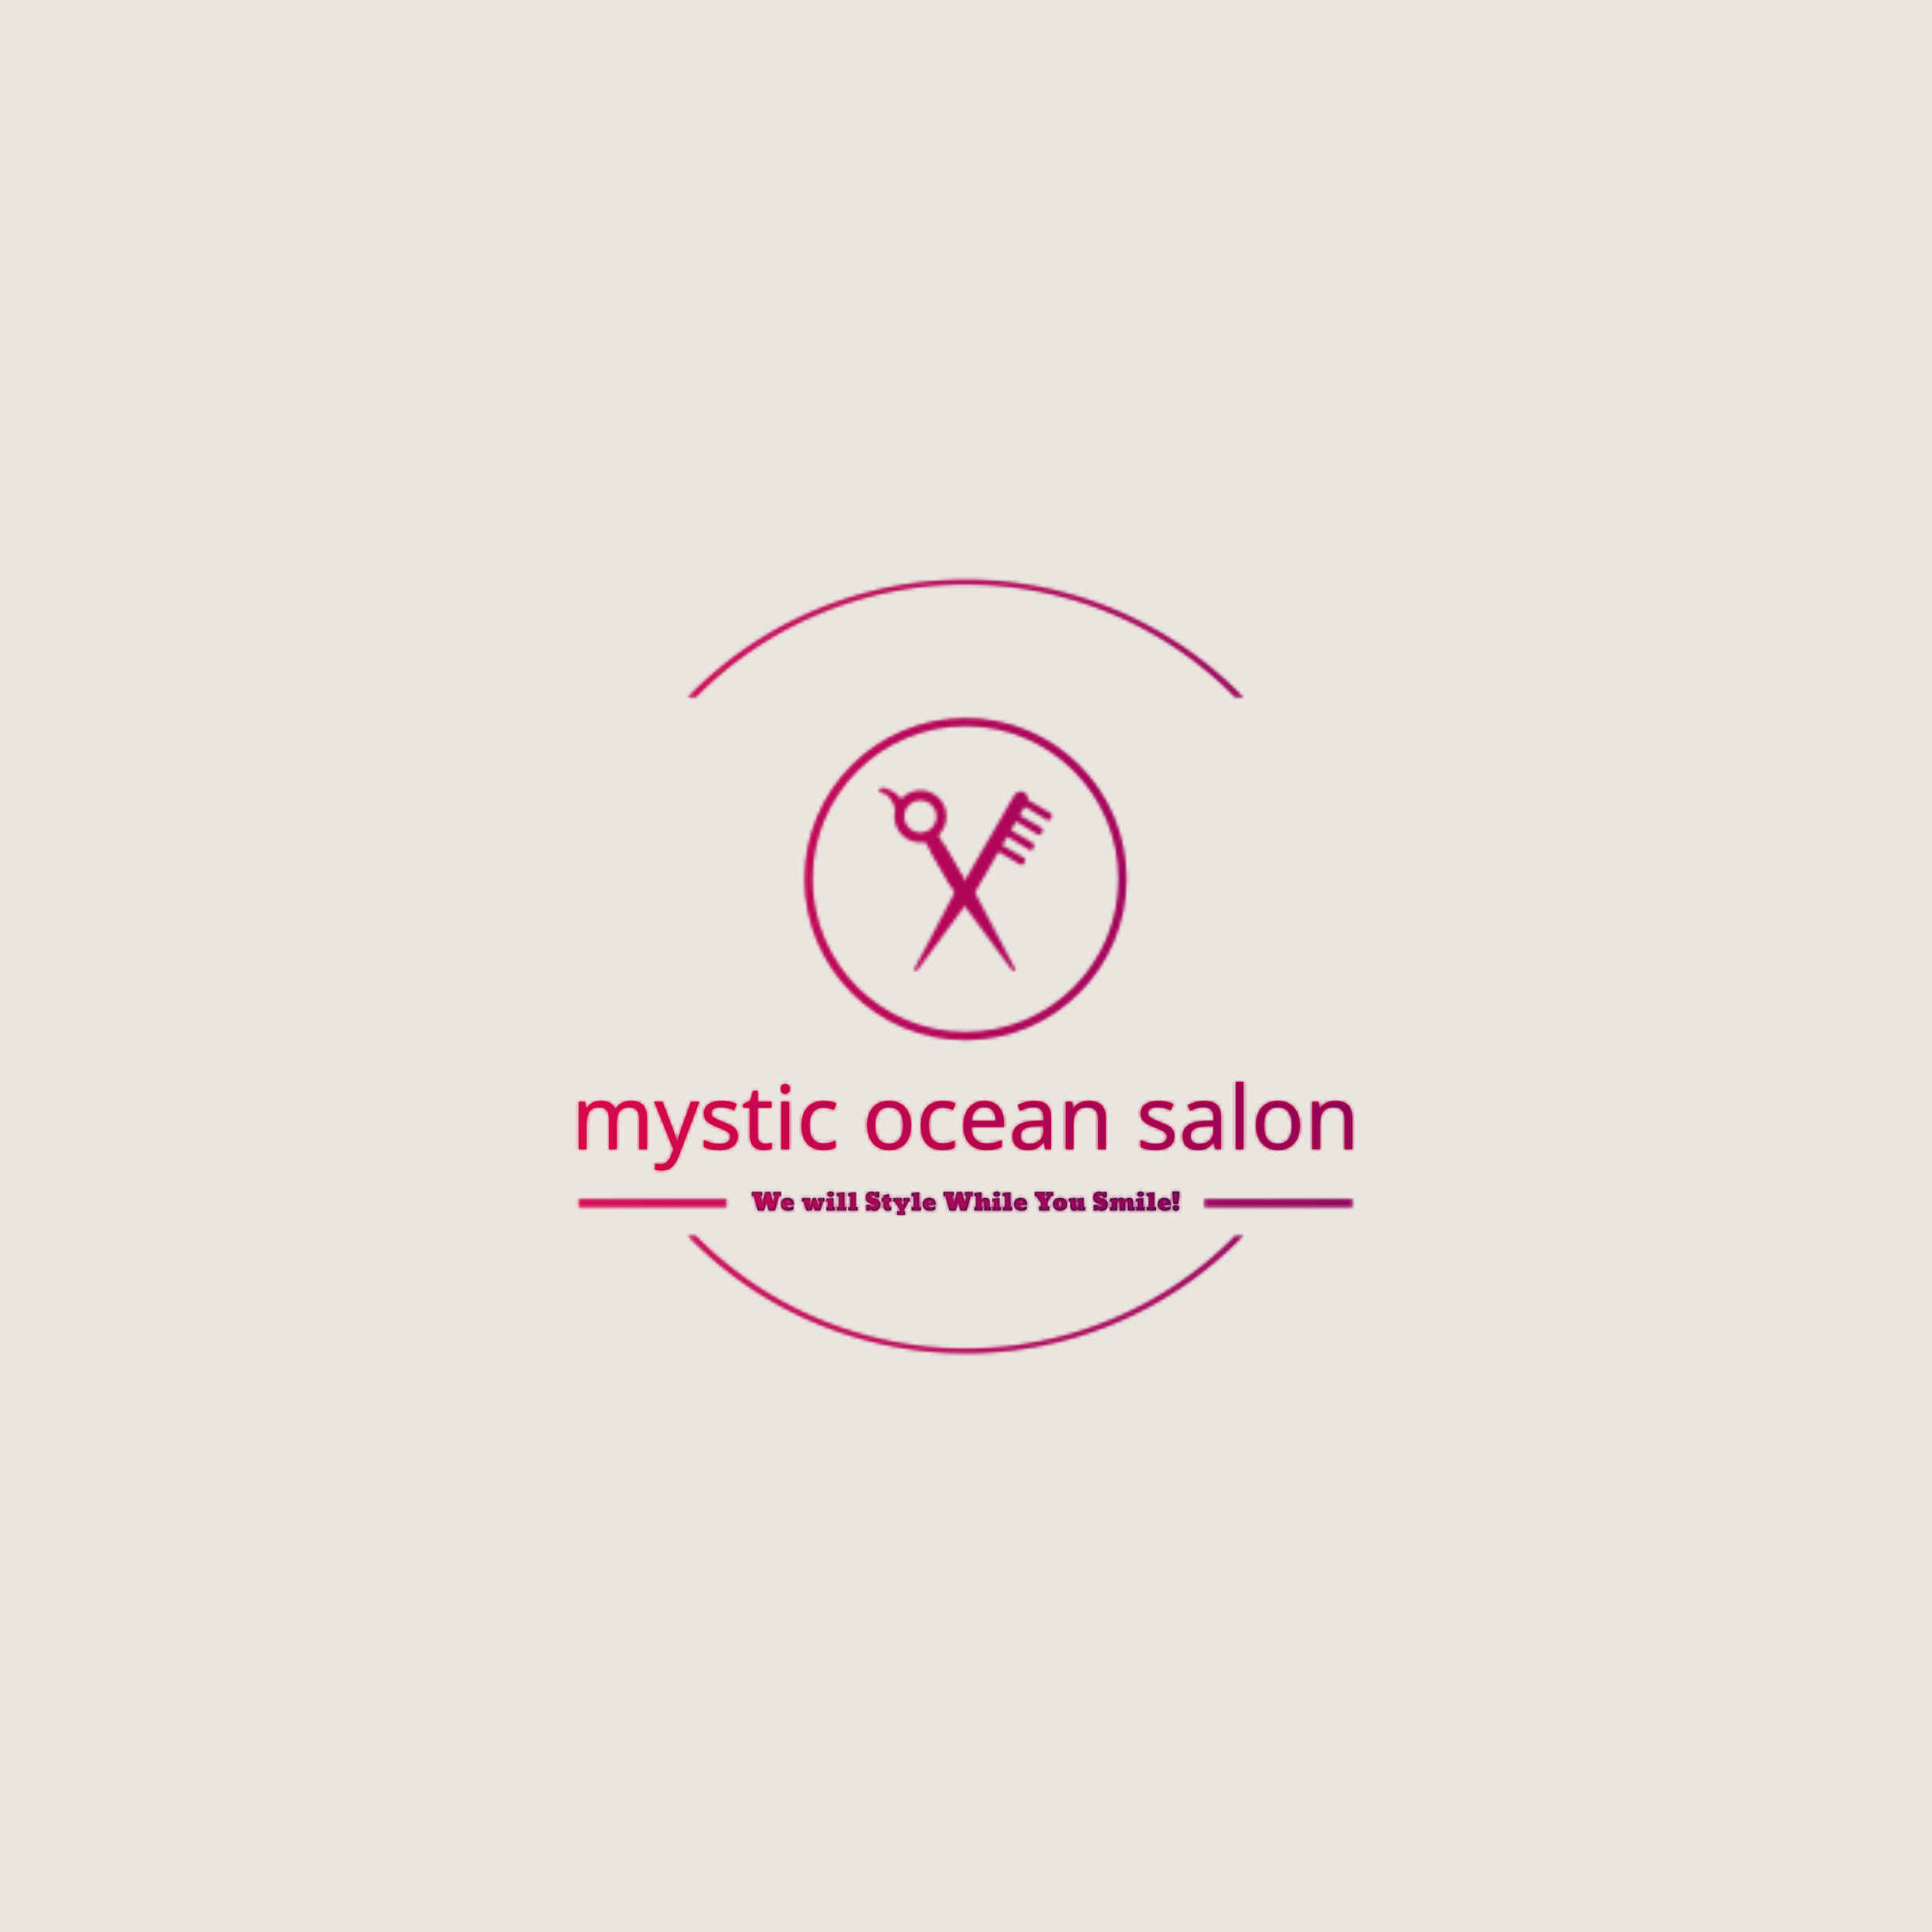 <svg xmlns="http://www.w3.org/2000/svg" version="1.1" xmlns:xlink="http://www.w3.org/1999/xlink" xmlns:svgjs="http://svgjs.dev/svgjs" width="1500" height="1500" viewBox="0 0 1500 1500"><rect width="1500" height="1500" fill="#eae5df"></rect><g transform="matrix(0.667,0,0,0.667,249.394,438.586)"><svg viewBox="0 0 396 247" data-background-color="#eae5df" preserveAspectRatio="xMidYMid meet" height="935" width="1500" xmlns="http://www.w3.org/2000/svg" xmlns:xlink="http://www.w3.org/1999/xlink"><g id="tight-bounds" transform="matrix(1,0,0,1,0.24,-0.1)"><svg viewBox="0 0 395.52 247.2" height="247.2" width="395.52"><g><svg></svg></g><g><svg viewBox="0 0 395.52 247.2" height="247.2" width="395.52"><g transform="matrix(1,0,0,1,78.814,47.215)"><svg viewBox="0 0 237.892 152.77" height="152.77" width="237.892"><g><svg viewBox="0 0 244.431 156.969" height="152.77" width="237.892"><g transform="matrix(1,0,0,1,0,114.931)"><svg viewBox="0 0 244.431 42.038" height="42.038" width="244.431"><g id="textblocktransform"><svg viewBox="0 0 244.431 42.038" height="42.038" width="244.431" id="textblock"><g><rect width="46.686" height="2.526" y="37.068" fill="#dfa6b4" data-fill-palette-color="tertiary"></rect><rect width="46.686" height="2.526" y="37.068" x="197.745" fill="#dfa6b4" data-fill-palette-color="tertiary"></rect></g><g><svg viewBox="0 0 244.431 28.012" height="28.012" width="244.431"><g transform="matrix(1,0,0,1,0,0)"><svg width="244.431" viewBox="4.25 -38 436.26 50" height="28.012" data-palette-color="#e50404"><path d="M33.65-27.3L33.65-27.3Q38.2-27.3 40.45-24.98 42.7-22.65 42.7-17.45L42.7-17.45 42.7 0 38.35 0 38.35-17.25Q38.35-23.6 32.9-23.6L32.9-23.6Q29-23.6 27.33-21.35 25.65-19.1 25.65-14.8L25.65-14.8 25.65 0 21.3 0 21.3-17.25Q21.3-23.6 15.8-23.6L15.8-23.6Q11.75-23.6 10.2-21.1 8.65-18.6 8.65-13.9L8.65-13.9 8.65 0 4.25 0 4.25-26.8 7.8-26.8 8.45-23.15 8.7-23.15Q9.95-25.25 12.08-26.28 14.2-27.3 16.6-27.3L16.6-27.3Q22.9-27.3 24.8-22.8L24.8-22.8 25.05-22.8Q26.4-25.1 28.73-26.2 31.05-27.3 33.65-27.3ZM57.6 0.1L46.8-26.8 51.5-26.8 57.3-11.55Q58.05-9.55 58.65-7.73 59.25-5.9 59.55-4.25L59.55-4.25 59.75-4.25Q60.05-5.5 60.7-7.53 61.35-9.55 62.05-11.6L62.05-11.6 67.5-26.8 72.25-26.8 60.7 3.7Q59.3 7.5 57.07 9.75 54.85 12 50.95 12L50.95 12Q49.75 12 48.85 11.88 47.95 11.75 47.3 11.6L47.3 11.6 47.3 8.1Q47.85 8.2 48.62 8.3 49.4 8.4 50.25 8.4L50.25 8.4Q52.55 8.4 53.97 7.1 55.4 5.8 56.2 3.65L56.2 3.65 57.6 0.1ZM93.95-7.4L93.95-7.4Q93.95-3.5 91.05-1.5 88.15 0.5 83.25 0.5L83.25 0.5Q80.45 0.5 78.42 0.05 76.4-0.4 74.84-1.2L74.84-1.2 74.84-5.2Q76.45-4.4 78.72-3.73 81-3.05 83.34-3.05L83.34-3.05Q86.7-3.05 88.2-4.13 89.7-5.2 89.7-7L89.7-7Q89.7-8 89.15-8.8 88.59-9.6 87.17-10.4 85.75-11.2 83.09-12.2L83.09-12.2Q80.5-13.2 78.65-14.2 76.8-15.2 75.8-16.6 74.8-18 74.8-20.2L74.8-20.2Q74.8-23.6 77.57-25.45 80.34-27.3 84.84-27.3L84.84-27.3Q87.3-27.3 89.42-26.83 91.55-26.35 93.4-25.5L93.4-25.5 91.9-22Q90.2-22.7 88.34-23.2 86.5-23.7 84.55-23.7L84.55-23.7Q81.84-23.7 80.42-22.83 79-21.95 79-20.45L79-20.45Q79-19.35 79.65-18.57 80.3-17.8 81.82-17.07 83.34-16.35 85.9-15.35L85.9-15.35Q88.45-14.4 90.25-13.4 92.05-12.4 93-10.98 93.95-9.55 93.95-7.4ZM109.39-3.1L109.39-3.1Q110.39-3.1 111.44-3.28 112.49-3.45 113.14-3.65L113.14-3.65 113.14-0.3Q112.44 0.05 111.14 0.28 109.84 0.5 108.64 0.5L108.64 0.5Q106.54 0.5 104.77-0.23 102.99-0.95 101.89-2.75 100.79-4.55 100.79-7.8L100.79-7.8 100.79-23.4 96.99-23.4 96.99-25.5 100.84-27.25 102.59-32.95 105.19-32.95 105.19-26.8 112.94-26.8 112.94-23.4 105.19-23.4 105.19-7.9Q105.19-5.45 106.37-4.28 107.54-3.1 109.39-3.1ZM120.74-36.85L120.74-36.85Q121.74-36.85 122.52-36.18 123.29-35.5 123.29-34.05L123.29-34.05Q123.29-32.65 122.52-31.95 121.74-31.25 120.74-31.25L120.74-31.25Q119.64-31.25 118.89-31.95 118.14-32.65 118.14-34.05L118.14-34.05Q118.14-35.5 118.89-36.18 119.64-36.85 120.74-36.85ZM118.49-26.8L122.89-26.8 122.89 0 118.49 0 118.49-26.8ZM142.14 0.5L142.14 0.5Q138.59 0.5 135.81-0.95 133.04-2.4 131.46-5.45 129.89-8.5 129.89-13.25L129.89-13.25Q129.89-18.2 131.54-21.3 133.19-24.4 136.01-25.85 138.84-27.3 142.44-27.3L142.44-27.3Q144.49-27.3 146.39-26.88 148.29-26.45 149.49-25.85L149.49-25.85 148.14-22.2Q146.94-22.65 145.34-23.05 143.74-23.45 142.34-23.45L142.34-23.45Q134.44-23.45 134.44-13.3L134.44-13.3Q134.44-8.45 136.36-5.88 138.29-3.3 142.09-3.3L142.09-3.3Q144.29-3.3 145.96-3.75 147.64-4.2 149.04-4.85L149.04-4.85 149.04-0.95Q147.69-0.25 146.06 0.13 144.44 0.5 142.14 0.5ZM191.68-13.45L191.68-13.45Q191.68-6.8 188.31-3.15 184.93 0.5 179.18 0.5L179.18 0.5Q175.63 0.5 172.86-1.13 170.08-2.75 168.48-5.88 166.88-9 166.88-13.45L166.88-13.45Q166.88-20.1 170.23-23.7 173.58-27.3 179.33-27.3L179.33-27.3Q182.98-27.3 185.76-25.68 188.53-24.05 190.11-20.98 191.68-17.9 191.68-13.45ZM171.43-13.45L171.43-13.45Q171.43-8.7 173.31-5.93 175.18-3.15 179.28-3.15L179.28-3.15Q183.33-3.15 185.23-5.93 187.13-8.7 187.13-13.45L187.13-13.45Q187.13-18.2 185.23-20.9 183.33-23.6 179.23-23.6L179.23-23.6Q175.13-23.6 173.28-20.9 171.43-18.2 171.43-13.45ZM209.38 0.5L209.38 0.5Q205.83 0.5 203.06-0.95 200.28-2.4 198.71-5.45 197.13-8.5 197.13-13.25L197.13-13.25Q197.13-18.2 198.78-21.3 200.43-24.4 203.26-25.85 206.08-27.3 209.68-27.3L209.68-27.3Q211.73-27.3 213.63-26.88 215.53-26.45 216.73-25.85L216.73-25.85 215.38-22.2Q214.18-22.65 212.58-23.05 210.98-23.45 209.58-23.45L209.58-23.45Q201.68-23.45 201.68-13.3L201.68-13.3Q201.68-8.45 203.61-5.88 205.53-3.3 209.33-3.3L209.33-3.3Q211.53-3.3 213.21-3.75 214.88-4.2 216.28-4.85L216.28-4.85 216.28-0.95Q214.93-0.25 213.31 0.13 211.68 0.5 209.38 0.5ZM232.98-27.3L232.98-27.3Q236.43-27.3 238.9-25.8 241.38-24.3 242.7-21.58 244.03-18.85 244.03-15.2L244.03-15.2 244.03-12.55 225.68-12.55Q225.78-8 228-5.63 230.23-3.25 234.23-3.25L234.23-3.25Q236.78-3.25 238.75-3.73 240.73-4.2 242.83-5.1L242.83-5.1 242.83-1.25Q240.78-0.35 238.78 0.08 236.78 0.5 234.03 0.5L234.03 0.5Q230.23 0.5 227.3-1.05 224.38-2.6 222.75-5.68 221.13-8.75 221.13-13.2L221.13-13.2Q221.13-17.6 222.6-20.75 224.08-23.9 226.75-25.6 229.43-27.3 232.98-27.3ZM232.93-23.7L232.93-23.7Q229.78-23.7 227.95-21.68 226.13-19.65 225.78-16.05L225.78-16.05 239.43-16.05Q239.38-19.45 237.83-21.58 236.28-23.7 232.93-23.7ZM260.98-27.25L260.98-27.25Q265.88-27.25 268.23-25.1 270.58-22.95 270.58-18.25L270.58-18.25 270.58 0 267.38 0 266.53-3.8 266.33-3.8Q264.58-1.6 262.65-0.55 260.73 0.5 257.33 0.5L257.33 0.5Q253.68 0.5 251.28-1.43 248.88-3.35 248.88-7.45L248.88-7.45Q248.88-11.45 252.03-13.63 255.18-15.8 261.73-16L261.73-16 266.28-16.15 266.28-17.75Q266.28-21.1 264.83-22.4 263.38-23.7 260.73-23.7L260.73-23.7Q258.63-23.7 256.73-23.08 254.83-22.45 253.18-21.65L253.18-21.65 251.83-24.95Q253.58-25.9 255.98-26.58 258.38-27.25 260.98-27.25ZM266.23-13.1L262.28-12.95Q257.28-12.75 255.35-11.35 253.43-9.95 253.43-7.4L253.43-7.4Q253.43-5.15 254.8-4.1 256.18-3.05 258.33-3.05L258.33-3.05Q261.73-3.05 263.98-4.93 266.23-6.8 266.23-10.7L266.23-10.7 266.23-13.1ZM291.77-27.3L291.77-27.3Q296.57-27.3 299.02-24.98 301.47-22.65 301.47-17.45L301.47-17.45 301.47 0 297.12 0 297.12-17.15Q297.12-23.6 291.12-23.6L291.12-23.6Q286.67-23.6 284.97-21.1 283.27-18.6 283.27-13.9L283.27-13.9 283.27 0 278.87 0 278.87-26.8 282.42-26.8 283.07-23.15 283.32-23.15Q284.62-25.25 286.92-26.28 289.22-27.3 291.77-27.3ZM340.22-7.4L340.22-7.4Q340.22-3.5 337.32-1.5 334.42 0.5 329.52 0.5L329.52 0.5Q326.72 0.5 324.69 0.05 322.67-0.4 321.12-1.2L321.12-1.2 321.12-5.2Q322.72-4.4 324.99-3.73 327.27-3.05 329.62-3.05L329.62-3.05Q332.97-3.05 334.47-4.13 335.97-5.2 335.97-7L335.97-7Q335.97-8 335.42-8.8 334.87-9.6 333.44-10.4 332.02-11.2 329.37-12.2L329.37-12.2Q326.77-13.2 324.92-14.2 323.07-15.2 322.07-16.6 321.07-18 321.07-20.2L321.07-20.2Q321.07-23.6 323.84-25.45 326.62-27.3 331.12-27.3L331.12-27.3Q333.57-27.3 335.69-26.83 337.82-26.35 339.67-25.5L339.67-25.5 338.17-22Q336.47-22.7 334.62-23.2 332.77-23.7 330.82-23.7L330.82-23.7Q328.12-23.7 326.69-22.83 325.27-21.95 325.27-20.45L325.27-20.45Q325.27-19.35 325.92-18.57 326.57-17.8 328.09-17.07 329.62-16.35 332.17-15.35L332.17-15.35Q334.72-14.4 336.52-13.4 338.32-12.4 339.27-10.98 340.22-9.55 340.22-7.4ZM356.87-27.25L356.87-27.25Q361.77-27.25 364.12-25.1 366.47-22.95 366.47-18.25L366.47-18.25 366.47 0 363.27 0 362.42-3.8 362.22-3.8Q360.47-1.6 358.54-0.55 356.62 0.5 353.22 0.5L353.22 0.5Q349.57 0.5 347.17-1.43 344.77-3.35 344.77-7.45L344.77-7.45Q344.77-11.45 347.92-13.63 351.07-15.8 357.62-16L357.62-16 362.17-16.15 362.17-17.75Q362.17-21.1 360.72-22.4 359.27-23.7 356.62-23.7L356.62-23.7Q354.52-23.7 352.62-23.08 350.72-22.45 349.07-21.65L349.07-21.65 347.72-24.95Q349.47-25.9 351.87-26.58 354.27-27.25 356.87-27.25ZM362.12-13.1L358.17-12.95Q353.17-12.75 351.24-11.35 349.32-9.95 349.32-7.4L349.32-7.4Q349.32-5.15 350.69-4.1 352.07-3.05 354.22-3.05L354.22-3.05Q357.62-3.05 359.87-4.93 362.12-6.8 362.12-10.7L362.12-10.7 362.12-13.1ZM379.16-38L379.16 0 374.76 0 374.76-38 379.16-38ZM410.96-13.45L410.96-13.45Q410.96-6.8 407.59-3.15 404.21 0.5 398.46 0.5L398.46 0.5Q394.91 0.5 392.14-1.13 389.36-2.75 387.76-5.88 386.16-9 386.16-13.45L386.16-13.45Q386.16-20.1 389.51-23.7 392.86-27.3 398.61-27.3L398.61-27.3Q402.26-27.3 405.04-25.68 407.81-24.05 409.39-20.98 410.96-17.9 410.96-13.45ZM390.71-13.45L390.71-13.45Q390.71-8.7 392.59-5.93 394.46-3.15 398.56-3.15L398.56-3.15Q402.61-3.15 404.51-5.93 406.41-8.7 406.41-13.45L406.41-13.45Q406.41-18.2 404.51-20.9 402.61-23.6 398.51-23.6L398.51-23.6Q394.41-23.6 392.56-20.9 390.71-18.2 390.71-13.45ZM430.81-27.3L430.81-27.3Q435.61-27.3 438.06-24.98 440.51-22.65 440.51-17.45L440.51-17.45 440.51 0 436.16 0 436.16-17.15Q436.16-23.6 430.16-23.6L430.16-23.6Q425.71-23.6 424.01-21.1 422.31-18.6 422.31-13.9L422.31-13.9 422.31 0 417.91 0 417.91-26.8 421.46-26.8 422.11-23.15 422.36-23.15Q423.66-25.25 425.96-26.28 428.26-27.3 430.81-27.3Z" opacity="1" transform="matrix(1,0,0,1,0,0)" fill="#e50404" class="wordmark-text-0" data-fill-palette-color="primary" id="text-0"></path></svg></g></svg></g><g transform="matrix(1,0,0,1,46.686,34.625)"><svg viewBox="0 0 151.059 7.413" height="7.413" width="151.059"><g transform="matrix(1,0,0,1,8,0)"><svg width="135.059" viewBox="0.93 -39.79 892.63 48.99" height="7.413" data-palette-color="#001f3f"><path d="M36.18 0L31.47-17.26 26.54 0 13.43 0 4.93-30.25 0.93-30.25 0.93-38.89 22.68-38.89 22.68-30.25 18.97-30.25 22.88-16.41 29.22-38.89 39.23-38.89 45.39-17.14 49.17-30.25 45.78-30.25 45.78-38.89 61.89-38.89 61.89-30.25 57.79-30.25 49.44 0 36.18 0ZM76.46 0.44L76.46 0.44Q71.92 0.44 68.58-1.25L68.58-1.25Q65.21-2.91 63.41-6.01 61.62-9.11 61.62-13.26L61.62-13.26Q61.62-17.36 63.38-20.39L63.38-20.39Q65.11-23.39 68.28-25.02 71.46-26.66 75.73-26.66L75.73-26.66Q79.66-26.66 82.66-25.12L82.66-25.12Q85.67-23.56 87.31-20.7 88.96-17.85 88.96-14.04L88.96-14.04Q88.96-12.72 88.57-11.55L88.57-11.55 73.36-11.55Q73.36-9.25 75.1-7.87 76.83-6.49 79.27-6.49L79.27-6.49Q81.13-6.49 83.35-7.14 85.57-7.79 87.81-9.16L87.81-9.16 88.23-9.01 88.23-2.44Q85.72-1 83.07-0.28 80.42 0.44 76.46 0.44ZM73.36-16.55L73.36-16.55 73.36-15.84 79.61-15.84 79.61-16.36Q79.61-18.09 78.82-19.35 78.02-20.61 76.46-20.61L76.46-20.61Q75.17-20.61 74.27-19.32 73.36-18.04 73.36-16.55ZM132.49 0L129.34-10.5 125.63 0 114.79 0 108.98-18.6 105.73-18.6 105.73-26.15 123.04-26.15 123.04-18.6 120.72-18.6 122.99-9.55 128.14-26.15 134.64-26.15 139.93-9.25 142.38-18.6 139.47-18.6 139.47-26.15 152.92-26.15 152.92-18.6 149.63-18.6 144.08 0 132.49 0ZM165.59-28.71L165.59-28.71Q162.54-28.71 160.56-30.15 158.58-31.59 158.58-34.3L158.58-34.3Q158.58-37.01 160.56-38.4 162.54-39.79 165.64-39.79L165.64-39.79Q168.74-39.79 170.68-38.43 172.62-37.06 172.62-34.3L172.62-34.3Q172.62-31.59 170.63-30.15 168.64-28.71 165.59-28.71ZM171.43-7.35L174.57-7.35 174.57 0 156.58 0 156.58-7.35 159.73-7.35 159.73-18.6 156.58-18.6 156.58-24.61 171.43-26.15 171.43-7.35ZM194.4-7.35L198.16-7.35 198.16 0 178.41 0 178.41-7.35 182.7-7.35 182.7-29.86 178.41-29.86 178.41-36.5 194.4-38.11 194.4-7.35ZM218.27-7.35L222.03-7.35 222.03 0 202.28 0 202.28-7.35 206.58-7.35 206.58-29.86 202.28-29.86 202.28-36.5 218.27-38.11 218.27-7.35ZM257.04 0.71L257.04 0.71Q255.03 0.71 253.62 0.42 252.2 0.12 250.99-0.54 249.78-1.2 248.42-2.25L248.42-2.25 247.56 0 239.68 0 239.68-11.89 247.51-11.89Q248.27-9.84 249.85-9 251.42-8.15 253.72-8.15L253.72-8.15Q255.13-8.15 256.13-8.73 257.13-9.3 257.13-10.25L257.13-10.25Q257.13-11.45 256.11-12.05 255.08-12.65 253.23-13.16L253.23-13.16Q250.86-13.79 248.94-14.5 247.03-15.21 245.51-15.97L245.51-15.97Q242.48-17.48 240.63-20.26 238.77-23.05 238.77-27.66L238.77-27.66Q238.77-31.2 240.31-33.91L240.31-33.91Q241.83-36.6 244.67-38.1 247.51-39.6 251.37-39.6L251.37-39.6Q256.08-39.6 258.82-36.6L258.82-36.6 260.06-38.89 267.07-38.89 267.07-27.25 259.57-27.25Q258.52-29.44 257.26-30.3 255.99-31.15 253.76-31.15L253.76-31.15Q252.08-31.15 251.15-30.55 250.22-29.96 250.22-28.91L250.22-28.91Q250.22-27.73 251.57-27.12L251.57-27.12Q252.89-26.49 255.33-25.95L255.33-25.95Q259.6-24.98 262.7-23.49L262.7-23.49Q265.73-22 267.55-19.27 269.36-16.55 269.36-12.26L269.36-12.26Q269.36-8.62 267.85-5.66L267.85-5.66Q266.31-2.71 263.49-1 260.67 0.71 257.04 0.71ZM285.3 0.44L285.3 0.44Q275.91 0.44 275.91-9.35L275.91-9.35 275.91-18.99 272-18.99 272-26.15 275.91-26.15 275.91-31.74 287.6-34.35 287.6-26.15 292.29-26.15 292.29-18.99 287.6-18.99 287.6-10.21Q287.6-9.11 288.43-8.37 289.26-7.64 290.5-7.64L290.5-7.64Q291.41-7.64 292.29-7.79L292.29-7.79 292.29-1Q289.06 0.44 285.3 0.44ZM317.38 1.49L321.14 1.49 321.14 9.2 304.25 9.2 304.25 1.49 309.2 1.49 310.55-0.76 299.14-18.6 296.04-18.6 296.04-26.15 314.35-26.15 314.35-18.6 311.94-18.6 315.99-11.11 319.7-18.6 317.04-18.6 317.04-26.15 330.69-26.15 330.69-18.6 328.05-18.6 317.38 1.49ZM350.49-7.35L354.24-7.35 354.24 0 334.49 0 334.49-7.35 338.79-7.35 338.79-29.86 334.49-29.86 334.49-36.5 350.49-38.11 350.49-7.35ZM372.5 0.44L372.5 0.44Q367.96 0.44 364.62-1.25L364.62-1.25Q361.25-2.91 359.45-6.01 357.66-9.11 357.66-13.26L357.66-13.26Q357.66-17.36 359.42-20.39L359.42-20.39Q361.15-23.39 364.33-25.02 367.5-26.66 371.77-26.66L371.77-26.66Q375.7-26.66 378.71-25.12L378.71-25.12Q381.71-23.56 383.36-20.7 385-17.85 385-14.04L385-14.04Q385-12.72 384.61-11.55L384.61-11.55 369.4-11.55Q369.4-9.25 371.14-7.87 372.87-6.49 375.31-6.49L375.31-6.49Q377.17-6.49 379.39-7.14 381.61-7.79 383.86-9.16L383.86-9.16 384.27-9.01 384.27-2.44Q381.76-1 379.11-0.28 376.46 0.44 372.5 0.44ZM369.4-16.55L369.4-16.55 369.4-15.84 375.65-15.84 375.65-16.36Q375.65-18.09 374.86-19.35 374.07-20.61 372.5-20.61L372.5-20.61Q371.21-20.61 370.31-19.32 369.4-18.04 369.4-16.55ZM436.42 0L431.7-17.26 426.77 0 413.66 0 405.17-30.25 401.16-30.25 401.16-38.89 422.91-38.89 422.91-30.25 419.2-30.25 423.11-16.41 429.46-38.89 439.47-38.89 445.62-17.14 449.4-30.25 446.01-30.25 446.01-38.89 462.12-38.89 462.12-30.25 458.02-30.25 449.67 0 436.42 0ZM482.87-7.35L482.87 0 465.66 0 465.66-7.35 468.76-7.35 468.76-29.86 465.66-29.86 465.66-36.5 480.5-38.11 480.5-22.34Q481.46-24.1 483.84-25.38 486.22-26.66 489.12-26.66L489.12-26.66Q493.37-26.66 495.54-24.16 497.72-21.66 497.72-17.14L497.72-17.14 497.72-7.35 500.82-7.35 500.82 0 485.95 0 485.95-15.94Q485.95-17.41 485.11-18.36 484.26-19.31 483.17-19.31L483.17-19.31Q481.92-19.31 481.21-18.46 480.5-17.6 480.5-16.16L480.5-16.16 480.5-7.35 482.87-7.35ZM512.31-28.71L512.31-28.71Q509.26-28.71 507.28-30.15 505.31-31.59 505.31-34.3L505.31-34.3Q505.31-37.01 507.28-38.4 509.26-39.79 512.36-39.79L512.36-39.79Q515.46-39.79 517.4-38.43 519.34-37.06 519.34-34.3L519.34-34.3Q519.34-31.59 517.36-30.15 515.37-28.71 512.31-28.71ZM518.15-7.35L521.3-7.35 521.3 0 503.3 0 503.3-7.35 506.45-7.35 506.45-18.6 503.3-18.6 503.3-24.61 518.15-26.15 518.15-7.35ZM541.12-7.35L544.88-7.35 544.88 0 525.13 0 525.13-7.35 529.43-7.35 529.43-29.86 525.13-29.86 525.13-36.5 541.12-38.11 541.12-7.35ZM563.14 0.44L563.14 0.44Q558.6 0.44 555.25-1.25L555.25-1.25Q551.88-2.91 550.09-6.01 548.29-9.11 548.29-13.26L548.29-13.26Q548.29-17.36 550.05-20.39L550.05-20.39Q551.79-23.39 554.96-25.02 558.13-26.66 562.41-26.66L562.41-26.66Q566.34-26.66 569.34-25.12L569.34-25.12Q572.34-23.56 573.99-20.7 575.64-17.85 575.64-14.04L575.64-14.04Q575.64-12.72 575.25-11.55L575.25-11.55 560.04-11.55Q560.04-9.25 561.77-7.87 563.5-6.49 565.95-6.49L565.95-6.49Q567.8-6.49 570.02-7.14 572.25-7.79 574.49-9.16L574.49-9.16 574.91-9.01 574.91-2.44Q572.39-1 569.74-0.28 567.09 0.44 563.14 0.44ZM560.04-16.55L560.04-16.55 560.04-15.84 566.29-15.84 566.29-16.36Q566.29-18.09 565.49-19.35 564.7-20.61 563.14-20.61L563.14-20.61Q561.84-20.61 560.94-19.32 560.04-18.04 560.04-16.55ZM618.41-8.74L622.24-8.74 622.24 0 601.05 0 601.05-8.74 604.78-8.74 604.78-15.89 594.55-30.25 591.8-30.25 591.8-38.84 612.6-38.84 612.6-30.25 610.4-30.25 614.84-23.75 618.33-30.25 614.79-30.25 614.79-38.84 630.35-38.84 630.35-30.25 625.95-30.25 618.41-17.21 618.41-8.74ZM644.65 0.44L644.65 0.44Q640.21 0.44 636.91-1.2L636.91-1.2Q633.57-2.81 631.71-5.93 629.85-9.06 629.85-13.35L629.85-13.35Q629.85-17.63 631.71-20.61L631.71-20.61Q633.57-23.61 636.91-25.13 640.26-26.66 644.65-26.66L644.65-26.66Q649.17-26.66 652.5-25.1 655.83-23.54 657.66-20.57 659.49-17.6 659.49-13.35L659.49-13.35Q659.49-9.06 657.66-5.93L657.66-5.93Q655.81-2.81 652.45-1.18 649.09 0.44 644.65 0.44ZM644.65-6.69L644.65-6.69Q646.26-6.69 647.04-8.28L647.04-8.28Q647.8-9.81 647.8-13.35L647.8-13.35Q647.8-16.6 647.05-18.05 646.31-19.51 644.65-19.51L644.65-19.51Q643.06-19.51 642.31-18.05 641.55-16.6 641.55-13.35L641.55-13.35Q641.55-9.89 642.33-8.28L642.33-8.28Q643.11-6.69 644.65-6.69ZM673.92 0.44L673.92 0.44Q666.06 0.44 666.06-9.4L666.06-9.4 666.06-18.6 662.91-18.6 662.91-25.2 677.75-26.66 677.75-9.4Q677.75-8.45 678.46-7.65 679.17-6.86 680.12-6.86L680.12-6.86Q681.22-6.86 681.84-7.6 682.46-8.35 682.46-9.45L682.46-9.45 682.46-18.6 680.12-18.6 680.12-25.2 694.16-26.66 694.16-7.35 697.31-7.35 697.31 0 682.46 0 682.46-3.81Q681.17-1.81 679.01-0.68 676.85 0.44 673.92 0.44ZM732.04 0.71L732.04 0.71Q730.04 0.71 728.63 0.42 727.21 0.12 726-0.54 724.79-1.2 723.43-2.25L723.43-2.25 722.57 0 714.69 0 714.69-11.89 722.52-11.89Q723.28-9.84 724.85-9 726.43-8.15 728.72-8.15L728.72-8.15Q730.14-8.15 731.14-8.73 732.14-9.3 732.14-10.25L732.14-10.25Q732.14-11.45 731.12-12.05 730.09-12.65 728.24-13.16L728.24-13.16Q725.87-13.79 723.95-14.5 722.03-15.21 720.52-15.97L720.52-15.97Q717.49-17.48 715.64-20.26 713.78-23.05 713.78-27.66L713.78-27.66Q713.78-31.2 715.32-33.91L715.32-33.91Q716.83-36.6 719.68-38.1 722.52-39.6 726.38-39.6L726.38-39.6Q731.09-39.6 733.83-36.6L733.83-36.6 735.07-38.89 742.08-38.89 742.08-27.25 734.58-27.25Q733.53-29.44 732.26-30.3 730.99-31.15 728.77-31.15L728.77-31.15Q727.09-31.15 726.16-30.55 725.23-29.96 725.23-28.91L725.23-28.91Q725.23-27.73 726.58-27.12L726.58-27.12Q727.89-26.49 730.34-25.95L730.34-25.95Q734.61-24.98 737.71-23.49L737.71-23.49Q740.74-22 742.55-19.27 744.37-16.55 744.37-12.26L744.37-12.26Q744.37-8.62 742.86-5.66L742.86-5.66Q741.32-2.71 738.5-1 735.68 0.71 732.04 0.71ZM797.47-16.6L797.47-16.6 797.47-7.06 800.87-7.06 800.87 0 785.78 0 785.78-16.65Q785.78-17.7 785.09-18.51 784.41-19.31 783.46-19.31L783.46-19.31Q781.68-19.31 781.21-17.53L781.21-17.53Q780.72-15.7 780.72-12.4L780.72-12.4 780.72 0 769 0 769-16.65Q769-17.7 768.33-18.51 767.66-19.31 766.71-19.31L766.71-19.31Q764.93-19.31 764.46-17.53L764.46-17.53Q763.98-15.7 763.98-12.4L763.98-12.4 763.98-7.06 764.02-7.06 764.02 0 748.77 0 748.77-7.06 752.31-7.06 752.31-18.6 748.77-18.6 748.77-25.2 763.98-26.66 763.98-23Q765.66-25 767.81-25.83 769.96-26.66 772.67-26.66L772.67-26.66Q778.21-26.66 779.92-21.95L779.92-21.95Q781.72-24.51 784.07-25.59 786.41-26.66 789.42-26.66L789.42-26.66Q797.47-26.66 797.47-16.6ZM812.58-28.71L812.58-28.71Q809.53-28.71 807.55-30.15 805.57-31.59 805.57-34.3L805.57-34.3Q805.57-37.01 807.55-38.4 809.53-39.79 812.63-39.79L812.63-39.79Q815.73-39.79 817.67-38.43 819.61-37.06 819.61-34.3L819.61-34.3Q819.61-31.59 817.62-30.15 815.63-28.71 812.58-28.71ZM818.42-7.35L821.57-7.35 821.57 0 803.57 0 803.57-7.35 806.72-7.35 806.72-18.6 803.57-18.6 803.57-24.61 818.42-26.15 818.42-7.35ZM841.39-7.35L845.15-7.35 845.15 0 825.4 0 825.4-7.35 829.69-7.35 829.69-29.86 825.4-29.86 825.4-36.5 841.39-38.11 841.39-7.35ZM863.41 0.44L863.41 0.44Q858.87 0.44 855.52-1.25L855.52-1.25Q852.15-2.91 850.36-6.01 848.56-9.11 848.56-13.26L848.56-13.26Q848.56-17.36 850.32-20.39L850.32-20.39Q852.05-23.39 855.23-25.02 858.4-26.66 862.67-26.66L862.67-26.66Q866.6-26.66 869.61-25.12L869.61-25.12Q872.61-23.56 874.26-20.7 875.91-17.85 875.91-14.04L875.91-14.04Q875.91-12.72 875.52-11.55L875.52-11.55 860.31-11.55Q860.31-9.25 862.04-7.87 863.77-6.49 866.21-6.49L866.21-6.49Q868.07-6.49 870.29-7.14 872.51-7.79 874.76-9.16L874.76-9.16 875.17-9.01 875.17-2.44Q872.66-1 870.01-0.28 867.36 0.44 863.41 0.44ZM860.31-16.55L860.31-16.55 860.31-15.84 866.56-15.84 866.56-16.36Q866.56-18.09 865.76-19.35 864.97-20.61 863.41-20.61L863.41-20.61Q862.11-20.61 861.21-19.32 860.31-18.04 860.31-16.55ZM893.56-39.79L893.56-32.5 891.5-13.6 881.25-13.55 879.2-32.5 879.2-39.79 893.56-39.79ZM886.35 0.81L886.35 0.81Q883.35 0.81 881.45-0.81L881.45-0.81Q879.54-2.47 879.54-5.2L879.54-5.2Q879.54-8.01 881.45-9.64L881.45-9.64Q883.4-11.3 886.3-11.3L886.3-11.3 886.35-11.3Q889.28-11.3 891.36-9.64L891.36-9.64Q893.36-8.01 893.36-5.2L893.36-5.2Q893.36-2.47 891.41-0.81L891.41-0.81Q889.41 0.81 886.35 0.81Z" opacity="1" transform="matrix(1,0,0,1,0,0)" fill="#001f3f" class="slogan-text-1" data-fill-palette-color="secondary" id="text-1"></path></svg></g></svg></g></svg></g></svg></g><g transform="matrix(1,0,0,1,71.363,0)"><svg viewBox="0 0 101.706 101.706" height="101.706" width="101.706"><g><svg></svg></g><g id="icon-0"><svg viewBox="0 0 101.706 101.706" height="101.706" width="101.706"><g><path d="M0 50.853c0-28.085 22.768-50.853 50.853-50.853 28.085 0 50.853 22.768 50.853 50.853 0 28.085-22.768 50.853-50.853 50.853-28.085 0-50.853-22.768-50.853-50.853zM50.853 99.179c26.69 0 48.327-21.637 48.326-48.326 0-26.69-21.637-48.327-48.326-48.327-26.69 0-48.327 21.637-48.327 48.327 0 26.69 21.637 48.327 48.327 48.326z" data-fill-palette-color="tertiary" fill="#dfa6b4" stroke="transparent"></path></g><g transform="matrix(1,0,0,1,23.503,22.021)"><svg viewBox="0 0 54.701 57.663" height="57.663" width="54.701"><g><svg xmlns="http://www.w3.org/2000/svg" xmlns:xlink="http://www.w3.org/1999/xlink" version="1.1" x="0" y="0" viewBox="3.851 1.289 91.743 96.711" style="enable-background:new 0 0 100 100;" xml:space="preserve" height="57.663" width="54.701" class="icon-dxe-0" data-fill-palette-color="accent" id="dxe-0"></svg></g></svg></g></svg></g></svg></g><g></g></svg></g></svg></g><g><path d="M112.385 40.779A118.946 118.946 0 0 1 283.135 40.779L280.676 40.779A116.487 116.487 0 0 0 114.844 40.779L112.385 40.779M112.385 206.421A118.946 118.946 0 0 0 283.135 206.421L280.676 206.421A116.487 116.487 0 0 1 114.844 206.421L112.385 206.421" fill="#dfa6b4" stroke="transparent" data-fill-palette-color="tertiary"></path></g></svg></g><defs></defs><mask id="89ca0675-9e0f-4cb8-a9a1-ce72d1fcd7ad"><g id="SvgjsG2990"><svg viewBox="0 0 395.52 247.2" height="247.2" width="395.52"><g><svg></svg></g><g><svg viewBox="0 0 395.52 247.2" height="247.2" width="395.52"><g transform="matrix(1,0,0,1,78.814,47.215)"><svg viewBox="0 0 237.892 152.77" height="152.77" width="237.892"><g><svg viewBox="0 0 244.431 156.969" height="152.77" width="237.892"><g transform="matrix(1,0,0,1,0,114.931)"><svg viewBox="0 0 244.431 42.038" height="42.038" width="244.431"><g id="SvgjsG2989"><svg viewBox="0 0 244.431 42.038" height="42.038" width="244.431" id="SvgjsSvg2988"><g><rect width="46.686" height="2.526" y="37.068" fill="black"></rect><rect width="46.686" height="2.526" y="37.068" x="197.745" fill="black"></rect></g><g><svg viewBox="0 0 244.431 28.012" height="28.012" width="244.431"><g transform="matrix(1,0,0,1,0,0)"><svg width="244.431" viewBox="4.25 -38 436.26 50" height="28.012" data-palette-color="#e50404"><path d="M33.65-27.3L33.65-27.3Q38.2-27.3 40.45-24.98 42.7-22.65 42.7-17.45L42.7-17.45 42.7 0 38.35 0 38.35-17.25Q38.35-23.6 32.9-23.6L32.9-23.6Q29-23.6 27.33-21.35 25.65-19.1 25.65-14.8L25.65-14.8 25.65 0 21.3 0 21.3-17.25Q21.3-23.6 15.8-23.6L15.8-23.6Q11.75-23.6 10.2-21.1 8.65-18.6 8.65-13.9L8.65-13.9 8.65 0 4.25 0 4.25-26.8 7.8-26.8 8.45-23.15 8.7-23.15Q9.95-25.25 12.08-26.28 14.2-27.3 16.6-27.3L16.6-27.3Q22.9-27.3 24.8-22.8L24.8-22.8 25.05-22.8Q26.4-25.1 28.73-26.2 31.05-27.3 33.65-27.3ZM57.6 0.1L46.8-26.8 51.5-26.8 57.3-11.55Q58.05-9.55 58.65-7.73 59.25-5.9 59.55-4.25L59.55-4.25 59.75-4.25Q60.05-5.5 60.7-7.53 61.35-9.55 62.05-11.6L62.05-11.6 67.5-26.8 72.25-26.8 60.7 3.7Q59.3 7.5 57.07 9.75 54.85 12 50.95 12L50.95 12Q49.75 12 48.85 11.88 47.95 11.75 47.3 11.6L47.3 11.6 47.3 8.1Q47.85 8.2 48.62 8.3 49.4 8.4 50.25 8.4L50.25 8.4Q52.55 8.4 53.97 7.1 55.4 5.8 56.2 3.65L56.2 3.65 57.6 0.1ZM93.95-7.4L93.95-7.4Q93.95-3.5 91.05-1.5 88.15 0.5 83.25 0.5L83.25 0.5Q80.45 0.5 78.42 0.05 76.4-0.4 74.84-1.2L74.84-1.2 74.84-5.2Q76.45-4.4 78.72-3.73 81-3.05 83.34-3.05L83.34-3.05Q86.7-3.05 88.2-4.13 89.7-5.2 89.7-7L89.7-7Q89.7-8 89.15-8.8 88.59-9.6 87.17-10.4 85.75-11.2 83.09-12.2L83.09-12.2Q80.5-13.2 78.65-14.2 76.8-15.2 75.8-16.6 74.8-18 74.8-20.2L74.8-20.2Q74.8-23.6 77.57-25.45 80.34-27.3 84.84-27.3L84.84-27.3Q87.3-27.3 89.42-26.83 91.55-26.35 93.4-25.5L93.4-25.5 91.9-22Q90.2-22.7 88.34-23.2 86.5-23.7 84.55-23.7L84.55-23.7Q81.84-23.7 80.42-22.83 79-21.95 79-20.45L79-20.45Q79-19.35 79.65-18.57 80.3-17.8 81.82-17.07 83.34-16.35 85.9-15.35L85.9-15.35Q88.45-14.4 90.25-13.4 92.05-12.4 93-10.98 93.95-9.55 93.95-7.4ZM109.39-3.1L109.39-3.1Q110.39-3.1 111.44-3.28 112.49-3.45 113.14-3.65L113.14-3.65 113.14-0.3Q112.44 0.05 111.14 0.28 109.84 0.5 108.64 0.5L108.64 0.5Q106.54 0.5 104.77-0.23 102.99-0.95 101.89-2.75 100.79-4.55 100.79-7.8L100.79-7.8 100.79-23.4 96.99-23.4 96.99-25.5 100.84-27.25 102.59-32.95 105.19-32.95 105.19-26.8 112.94-26.8 112.94-23.4 105.19-23.4 105.19-7.9Q105.19-5.45 106.37-4.28 107.54-3.1 109.39-3.1ZM120.74-36.85L120.74-36.85Q121.74-36.85 122.52-36.18 123.29-35.5 123.29-34.05L123.29-34.05Q123.29-32.65 122.52-31.95 121.74-31.25 120.74-31.25L120.74-31.25Q119.64-31.25 118.89-31.95 118.14-32.65 118.14-34.05L118.14-34.05Q118.14-35.5 118.89-36.18 119.64-36.85 120.74-36.85ZM118.49-26.8L122.89-26.8 122.89 0 118.49 0 118.49-26.8ZM142.14 0.5L142.14 0.5Q138.59 0.5 135.81-0.95 133.04-2.4 131.46-5.45 129.89-8.5 129.89-13.25L129.89-13.25Q129.89-18.2 131.54-21.3 133.19-24.4 136.01-25.85 138.84-27.3 142.44-27.3L142.44-27.3Q144.49-27.3 146.39-26.88 148.29-26.45 149.49-25.85L149.49-25.85 148.14-22.2Q146.94-22.65 145.34-23.05 143.74-23.45 142.34-23.45L142.34-23.45Q134.44-23.45 134.44-13.3L134.44-13.3Q134.44-8.45 136.36-5.88 138.29-3.3 142.09-3.3L142.09-3.3Q144.29-3.3 145.96-3.75 147.64-4.2 149.04-4.85L149.04-4.85 149.04-0.95Q147.69-0.25 146.06 0.13 144.44 0.5 142.14 0.5ZM191.68-13.45L191.68-13.45Q191.68-6.8 188.31-3.15 184.93 0.5 179.18 0.5L179.18 0.5Q175.63 0.5 172.86-1.13 170.08-2.75 168.48-5.88 166.88-9 166.88-13.45L166.88-13.45Q166.88-20.1 170.23-23.7 173.58-27.3 179.33-27.3L179.33-27.3Q182.98-27.3 185.76-25.68 188.53-24.05 190.11-20.98 191.68-17.9 191.68-13.45ZM171.43-13.45L171.43-13.45Q171.43-8.7 173.31-5.93 175.18-3.15 179.28-3.15L179.28-3.15Q183.33-3.15 185.23-5.93 187.13-8.7 187.13-13.45L187.13-13.45Q187.13-18.2 185.23-20.9 183.33-23.6 179.23-23.6L179.23-23.6Q175.13-23.6 173.28-20.9 171.43-18.2 171.43-13.45ZM209.38 0.5L209.38 0.5Q205.83 0.5 203.06-0.95 200.28-2.4 198.71-5.45 197.13-8.5 197.13-13.25L197.13-13.25Q197.13-18.2 198.78-21.3 200.43-24.4 203.26-25.85 206.08-27.3 209.68-27.3L209.68-27.3Q211.73-27.3 213.63-26.88 215.53-26.45 216.73-25.85L216.73-25.85 215.38-22.2Q214.18-22.65 212.58-23.05 210.98-23.45 209.58-23.45L209.58-23.45Q201.68-23.45 201.68-13.3L201.68-13.3Q201.68-8.45 203.61-5.88 205.53-3.3 209.33-3.3L209.33-3.3Q211.53-3.3 213.21-3.75 214.88-4.2 216.28-4.85L216.28-4.85 216.28-0.95Q214.93-0.25 213.31 0.13 211.68 0.5 209.38 0.5ZM232.98-27.3L232.98-27.3Q236.43-27.3 238.9-25.8 241.38-24.3 242.7-21.58 244.03-18.85 244.03-15.2L244.03-15.2 244.03-12.55 225.68-12.55Q225.78-8 228-5.63 230.23-3.25 234.23-3.25L234.23-3.25Q236.78-3.25 238.75-3.73 240.73-4.2 242.83-5.1L242.83-5.1 242.83-1.25Q240.78-0.35 238.78 0.08 236.78 0.5 234.03 0.5L234.03 0.5Q230.23 0.5 227.3-1.05 224.38-2.6 222.75-5.68 221.13-8.75 221.13-13.2L221.13-13.2Q221.13-17.6 222.6-20.75 224.08-23.9 226.75-25.6 229.43-27.3 232.98-27.3ZM232.93-23.7L232.93-23.7Q229.78-23.7 227.95-21.68 226.13-19.65 225.78-16.05L225.78-16.05 239.43-16.05Q239.38-19.45 237.83-21.58 236.28-23.7 232.93-23.7ZM260.98-27.25L260.98-27.25Q265.88-27.25 268.23-25.1 270.58-22.95 270.58-18.25L270.58-18.25 270.58 0 267.38 0 266.53-3.8 266.33-3.8Q264.58-1.6 262.65-0.55 260.73 0.5 257.33 0.5L257.33 0.5Q253.68 0.5 251.28-1.43 248.88-3.35 248.88-7.45L248.88-7.45Q248.88-11.45 252.03-13.63 255.18-15.8 261.73-16L261.73-16 266.28-16.15 266.28-17.75Q266.28-21.1 264.83-22.4 263.38-23.7 260.73-23.7L260.73-23.7Q258.63-23.7 256.73-23.08 254.83-22.45 253.18-21.65L253.18-21.65 251.83-24.95Q253.58-25.9 255.98-26.58 258.38-27.25 260.98-27.25ZM266.23-13.1L262.28-12.95Q257.28-12.75 255.35-11.35 253.43-9.95 253.43-7.4L253.43-7.4Q253.43-5.15 254.8-4.1 256.18-3.05 258.33-3.05L258.33-3.05Q261.73-3.05 263.98-4.93 266.23-6.8 266.23-10.7L266.23-10.7 266.23-13.1ZM291.77-27.3L291.77-27.3Q296.57-27.3 299.02-24.98 301.47-22.65 301.47-17.45L301.47-17.45 301.47 0 297.12 0 297.12-17.15Q297.12-23.6 291.12-23.6L291.12-23.6Q286.67-23.6 284.97-21.1 283.27-18.6 283.27-13.9L283.27-13.9 283.27 0 278.87 0 278.87-26.8 282.42-26.8 283.07-23.15 283.32-23.15Q284.62-25.25 286.92-26.28 289.22-27.3 291.77-27.3ZM340.22-7.4L340.22-7.4Q340.22-3.5 337.32-1.5 334.42 0.5 329.52 0.5L329.52 0.5Q326.72 0.5 324.69 0.05 322.67-0.4 321.12-1.2L321.12-1.2 321.12-5.2Q322.72-4.4 324.99-3.73 327.27-3.05 329.62-3.05L329.62-3.05Q332.97-3.05 334.47-4.13 335.97-5.2 335.97-7L335.97-7Q335.97-8 335.42-8.8 334.87-9.6 333.44-10.4 332.02-11.2 329.37-12.2L329.37-12.2Q326.77-13.2 324.92-14.2 323.07-15.2 322.07-16.6 321.07-18 321.07-20.2L321.07-20.2Q321.07-23.6 323.84-25.45 326.62-27.3 331.12-27.3L331.12-27.3Q333.57-27.3 335.69-26.83 337.82-26.35 339.67-25.5L339.67-25.5 338.17-22Q336.47-22.7 334.62-23.2 332.77-23.7 330.82-23.7L330.82-23.7Q328.12-23.7 326.69-22.83 325.27-21.95 325.27-20.45L325.27-20.45Q325.27-19.35 325.92-18.57 326.57-17.8 328.09-17.07 329.62-16.35 332.17-15.35L332.17-15.35Q334.72-14.4 336.52-13.4 338.32-12.4 339.27-10.98 340.22-9.55 340.22-7.4ZM356.87-27.25L356.87-27.25Q361.77-27.25 364.12-25.1 366.47-22.95 366.47-18.25L366.47-18.25 366.47 0 363.27 0 362.42-3.8 362.22-3.8Q360.47-1.6 358.54-0.55 356.62 0.5 353.22 0.5L353.22 0.5Q349.57 0.5 347.17-1.43 344.77-3.35 344.77-7.45L344.77-7.45Q344.77-11.45 347.92-13.63 351.07-15.8 357.62-16L357.62-16 362.17-16.15 362.17-17.75Q362.17-21.1 360.72-22.4 359.27-23.7 356.62-23.7L356.62-23.7Q354.52-23.7 352.62-23.08 350.72-22.45 349.07-21.65L349.07-21.65 347.72-24.95Q349.47-25.9 351.87-26.58 354.27-27.25 356.87-27.25ZM362.12-13.1L358.17-12.95Q353.17-12.75 351.24-11.35 349.32-9.95 349.32-7.4L349.32-7.4Q349.32-5.15 350.69-4.1 352.07-3.05 354.22-3.05L354.22-3.05Q357.62-3.05 359.87-4.93 362.12-6.8 362.12-10.7L362.12-10.7 362.12-13.1ZM379.16-38L379.16 0 374.76 0 374.76-38 379.16-38ZM410.96-13.45L410.96-13.45Q410.96-6.8 407.59-3.15 404.21 0.5 398.46 0.5L398.46 0.5Q394.91 0.5 392.14-1.13 389.36-2.75 387.76-5.88 386.16-9 386.16-13.45L386.16-13.45Q386.16-20.1 389.51-23.7 392.86-27.3 398.61-27.3L398.61-27.3Q402.26-27.3 405.04-25.68 407.81-24.05 409.39-20.98 410.96-17.9 410.96-13.45ZM390.71-13.45L390.71-13.45Q390.71-8.7 392.59-5.93 394.46-3.15 398.56-3.15L398.56-3.15Q402.61-3.15 404.51-5.93 406.41-8.7 406.41-13.45L406.41-13.45Q406.41-18.2 404.51-20.9 402.61-23.6 398.51-23.6L398.51-23.6Q394.41-23.6 392.56-20.9 390.71-18.2 390.71-13.45ZM430.81-27.3L430.81-27.3Q435.61-27.3 438.06-24.98 440.51-22.65 440.51-17.45L440.51-17.45 440.51 0 436.16 0 436.16-17.15Q436.16-23.6 430.16-23.6L430.16-23.6Q425.71-23.6 424.01-21.1 422.31-18.6 422.31-13.9L422.31-13.9 422.31 0 417.91 0 417.91-26.8 421.46-26.8 422.11-23.15 422.36-23.15Q423.66-25.25 425.96-26.28 428.26-27.3 430.81-27.3Z" opacity="1" transform="matrix(1,0,0,1,0,0)" fill="black" class="wordmark-text-0" id="SvgjsPath2987"></path></svg></g></svg></g><g transform="matrix(1,0,0,1,46.686,34.625)"><svg viewBox="0 0 151.059 7.413" height="7.413" width="151.059"><g transform="matrix(1,0,0,1,8,0)"><svg width="135.059" viewBox="0.93 -39.79 892.63 48.99" height="7.413" data-palette-color="#001f3f"><path d="M36.18 0L31.47-17.26 26.54 0 13.43 0 4.93-30.25 0.93-30.25 0.93-38.89 22.68-38.89 22.68-30.25 18.97-30.25 22.88-16.41 29.22-38.89 39.23-38.89 45.39-17.14 49.17-30.25 45.78-30.25 45.78-38.89 61.89-38.89 61.89-30.25 57.79-30.25 49.44 0 36.18 0ZM76.46 0.44L76.46 0.44Q71.92 0.44 68.58-1.25L68.58-1.25Q65.21-2.91 63.41-6.01 61.62-9.11 61.62-13.26L61.62-13.26Q61.62-17.36 63.38-20.39L63.38-20.39Q65.11-23.39 68.28-25.02 71.46-26.66 75.73-26.66L75.73-26.66Q79.66-26.66 82.66-25.12L82.66-25.12Q85.67-23.56 87.31-20.7 88.96-17.85 88.96-14.04L88.96-14.04Q88.96-12.72 88.57-11.55L88.57-11.55 73.36-11.55Q73.36-9.25 75.1-7.87 76.83-6.49 79.27-6.49L79.27-6.49Q81.13-6.49 83.35-7.14 85.57-7.79 87.81-9.16L87.81-9.16 88.23-9.01 88.23-2.44Q85.72-1 83.07-0.28 80.42 0.44 76.46 0.44ZM73.36-16.55L73.36-16.55 73.36-15.84 79.61-15.84 79.61-16.36Q79.61-18.09 78.82-19.35 78.02-20.61 76.46-20.61L76.46-20.61Q75.17-20.61 74.27-19.32 73.36-18.04 73.36-16.55ZM132.49 0L129.34-10.5 125.63 0 114.79 0 108.98-18.6 105.73-18.6 105.73-26.15 123.04-26.15 123.04-18.6 120.72-18.6 122.99-9.55 128.14-26.15 134.64-26.15 139.93-9.25 142.38-18.6 139.47-18.6 139.47-26.15 152.92-26.15 152.92-18.6 149.63-18.6 144.08 0 132.49 0ZM165.59-28.71L165.59-28.71Q162.54-28.71 160.56-30.15 158.58-31.59 158.58-34.3L158.58-34.3Q158.58-37.01 160.56-38.4 162.54-39.79 165.64-39.79L165.64-39.79Q168.74-39.79 170.68-38.43 172.62-37.06 172.62-34.3L172.62-34.3Q172.62-31.59 170.63-30.15 168.64-28.71 165.59-28.71ZM171.43-7.35L174.57-7.35 174.57 0 156.58 0 156.58-7.35 159.73-7.35 159.73-18.6 156.58-18.6 156.58-24.61 171.43-26.15 171.43-7.35ZM194.4-7.35L198.16-7.35 198.16 0 178.41 0 178.41-7.35 182.7-7.35 182.7-29.86 178.41-29.86 178.41-36.5 194.4-38.11 194.4-7.35ZM218.27-7.35L222.03-7.35 222.03 0 202.28 0 202.28-7.35 206.58-7.35 206.58-29.86 202.28-29.86 202.28-36.5 218.27-38.11 218.27-7.35ZM257.04 0.71L257.04 0.71Q255.03 0.71 253.62 0.42 252.2 0.12 250.99-0.54 249.78-1.2 248.42-2.25L248.42-2.25 247.56 0 239.68 0 239.68-11.89 247.51-11.89Q248.27-9.84 249.85-9 251.42-8.15 253.72-8.15L253.72-8.15Q255.13-8.15 256.13-8.73 257.13-9.3 257.13-10.25L257.13-10.25Q257.13-11.45 256.11-12.05 255.08-12.65 253.23-13.16L253.23-13.16Q250.86-13.79 248.94-14.5 247.03-15.21 245.51-15.97L245.51-15.97Q242.48-17.48 240.63-20.26 238.77-23.05 238.77-27.66L238.77-27.66Q238.77-31.2 240.31-33.91L240.31-33.91Q241.83-36.6 244.67-38.1 247.51-39.6 251.37-39.6L251.37-39.6Q256.08-39.6 258.82-36.6L258.82-36.6 260.06-38.89 267.07-38.89 267.07-27.25 259.57-27.25Q258.52-29.44 257.26-30.3 255.99-31.15 253.76-31.15L253.76-31.15Q252.08-31.15 251.15-30.55 250.22-29.96 250.22-28.91L250.22-28.91Q250.22-27.73 251.57-27.12L251.57-27.12Q252.89-26.49 255.33-25.95L255.33-25.95Q259.6-24.98 262.7-23.49L262.7-23.49Q265.73-22 267.55-19.27 269.36-16.55 269.36-12.26L269.36-12.26Q269.36-8.62 267.85-5.66L267.85-5.66Q266.31-2.71 263.49-1 260.67 0.71 257.04 0.71ZM285.3 0.44L285.3 0.44Q275.91 0.44 275.91-9.35L275.91-9.35 275.91-18.99 272-18.99 272-26.15 275.91-26.15 275.91-31.74 287.6-34.35 287.6-26.15 292.29-26.15 292.29-18.99 287.6-18.99 287.6-10.21Q287.6-9.11 288.43-8.37 289.26-7.64 290.5-7.64L290.5-7.64Q291.41-7.64 292.29-7.79L292.29-7.79 292.29-1Q289.06 0.44 285.3 0.44ZM317.38 1.49L321.14 1.49 321.14 9.2 304.25 9.2 304.25 1.49 309.2 1.49 310.55-0.76 299.14-18.6 296.04-18.6 296.04-26.15 314.35-26.15 314.35-18.6 311.94-18.6 315.99-11.11 319.7-18.6 317.04-18.6 317.04-26.15 330.69-26.15 330.69-18.6 328.05-18.6 317.38 1.49ZM350.49-7.35L354.24-7.35 354.24 0 334.49 0 334.49-7.35 338.79-7.35 338.79-29.86 334.49-29.86 334.49-36.5 350.49-38.11 350.49-7.35ZM372.5 0.44L372.5 0.44Q367.96 0.44 364.62-1.25L364.62-1.25Q361.25-2.91 359.45-6.01 357.66-9.11 357.66-13.26L357.66-13.26Q357.66-17.36 359.42-20.39L359.42-20.39Q361.15-23.39 364.33-25.02 367.5-26.66 371.77-26.66L371.77-26.66Q375.7-26.66 378.71-25.12L378.71-25.12Q381.71-23.56 383.36-20.7 385-17.85 385-14.04L385-14.04Q385-12.72 384.61-11.55L384.61-11.55 369.4-11.55Q369.4-9.25 371.14-7.87 372.87-6.49 375.31-6.49L375.31-6.49Q377.17-6.49 379.39-7.14 381.61-7.79 383.86-9.16L383.86-9.16 384.27-9.01 384.27-2.44Q381.76-1 379.11-0.28 376.46 0.44 372.5 0.44ZM369.4-16.55L369.4-16.55 369.4-15.84 375.65-15.84 375.65-16.36Q375.65-18.09 374.86-19.35 374.07-20.61 372.5-20.61L372.5-20.61Q371.21-20.61 370.31-19.32 369.4-18.04 369.4-16.55ZM436.42 0L431.7-17.26 426.77 0 413.66 0 405.17-30.25 401.16-30.25 401.16-38.89 422.91-38.89 422.91-30.25 419.2-30.25 423.11-16.41 429.46-38.89 439.47-38.89 445.62-17.14 449.4-30.25 446.01-30.25 446.01-38.89 462.12-38.89 462.12-30.25 458.02-30.25 449.67 0 436.42 0ZM482.87-7.35L482.87 0 465.66 0 465.66-7.35 468.76-7.35 468.76-29.86 465.66-29.86 465.66-36.5 480.5-38.11 480.5-22.34Q481.46-24.1 483.84-25.38 486.22-26.66 489.12-26.66L489.12-26.66Q493.37-26.66 495.54-24.16 497.72-21.66 497.72-17.14L497.72-17.14 497.72-7.35 500.82-7.35 500.82 0 485.95 0 485.95-15.94Q485.95-17.41 485.11-18.36 484.26-19.31 483.17-19.31L483.17-19.31Q481.92-19.31 481.21-18.46 480.5-17.6 480.5-16.16L480.5-16.16 480.5-7.35 482.87-7.35ZM512.31-28.71L512.31-28.71Q509.26-28.71 507.28-30.15 505.31-31.59 505.31-34.3L505.31-34.3Q505.31-37.01 507.28-38.4 509.26-39.79 512.36-39.79L512.36-39.79Q515.46-39.79 517.4-38.43 519.34-37.06 519.34-34.3L519.34-34.3Q519.34-31.59 517.36-30.15 515.37-28.71 512.31-28.71ZM518.15-7.35L521.3-7.35 521.3 0 503.3 0 503.3-7.35 506.45-7.35 506.45-18.6 503.3-18.6 503.3-24.61 518.15-26.15 518.15-7.35ZM541.12-7.35L544.88-7.35 544.88 0 525.13 0 525.13-7.35 529.43-7.35 529.43-29.86 525.13-29.86 525.13-36.5 541.12-38.11 541.12-7.35ZM563.14 0.44L563.14 0.44Q558.6 0.44 555.25-1.25L555.25-1.25Q551.88-2.91 550.09-6.01 548.29-9.11 548.29-13.26L548.29-13.26Q548.29-17.36 550.05-20.39L550.05-20.39Q551.79-23.39 554.96-25.02 558.13-26.66 562.41-26.66L562.41-26.66Q566.34-26.66 569.34-25.12L569.34-25.12Q572.34-23.56 573.99-20.7 575.64-17.85 575.64-14.04L575.64-14.04Q575.64-12.72 575.25-11.55L575.25-11.55 560.04-11.55Q560.04-9.25 561.77-7.87 563.5-6.49 565.95-6.49L565.95-6.49Q567.8-6.49 570.02-7.14 572.25-7.79 574.49-9.16L574.49-9.16 574.91-9.01 574.91-2.44Q572.39-1 569.74-0.28 567.09 0.44 563.14 0.44ZM560.04-16.55L560.04-16.55 560.04-15.84 566.29-15.84 566.29-16.36Q566.29-18.09 565.49-19.35 564.7-20.61 563.14-20.61L563.14-20.61Q561.84-20.61 560.94-19.32 560.04-18.04 560.04-16.55ZM618.41-8.74L622.24-8.74 622.24 0 601.05 0 601.05-8.74 604.78-8.74 604.78-15.89 594.55-30.25 591.8-30.25 591.8-38.84 612.6-38.84 612.6-30.25 610.4-30.25 614.84-23.75 618.33-30.25 614.79-30.25 614.79-38.84 630.35-38.84 630.35-30.25 625.95-30.25 618.41-17.21 618.41-8.74ZM644.65 0.44L644.65 0.44Q640.21 0.44 636.91-1.2L636.91-1.2Q633.57-2.81 631.71-5.93 629.85-9.06 629.85-13.35L629.85-13.35Q629.85-17.63 631.71-20.61L631.71-20.61Q633.57-23.61 636.91-25.13 640.26-26.66 644.65-26.66L644.65-26.66Q649.17-26.66 652.5-25.1 655.83-23.54 657.66-20.57 659.49-17.6 659.49-13.35L659.49-13.35Q659.49-9.06 657.66-5.93L657.66-5.93Q655.81-2.81 652.45-1.18 649.09 0.44 644.65 0.44ZM644.65-6.69L644.65-6.69Q646.26-6.69 647.04-8.28L647.04-8.28Q647.8-9.81 647.8-13.35L647.8-13.35Q647.8-16.6 647.05-18.05 646.31-19.51 644.65-19.51L644.65-19.51Q643.06-19.51 642.31-18.05 641.55-16.6 641.55-13.35L641.55-13.35Q641.55-9.89 642.33-8.28L642.33-8.28Q643.11-6.69 644.65-6.69ZM673.92 0.44L673.92 0.44Q666.06 0.44 666.06-9.4L666.06-9.4 666.06-18.6 662.91-18.6 662.91-25.2 677.75-26.66 677.75-9.4Q677.75-8.45 678.46-7.65 679.17-6.86 680.12-6.86L680.12-6.86Q681.22-6.86 681.84-7.6 682.46-8.35 682.46-9.45L682.46-9.45 682.46-18.6 680.12-18.6 680.12-25.2 694.16-26.66 694.16-7.35 697.31-7.35 697.31 0 682.46 0 682.46-3.81Q681.17-1.81 679.01-0.68 676.85 0.44 673.92 0.44ZM732.04 0.71L732.04 0.71Q730.04 0.71 728.63 0.42 727.21 0.12 726-0.54 724.79-1.2 723.43-2.25L723.43-2.25 722.57 0 714.69 0 714.69-11.89 722.52-11.89Q723.28-9.84 724.85-9 726.43-8.15 728.72-8.15L728.72-8.15Q730.14-8.15 731.14-8.73 732.14-9.3 732.14-10.25L732.14-10.25Q732.14-11.45 731.12-12.05 730.09-12.65 728.24-13.16L728.24-13.16Q725.87-13.79 723.95-14.5 722.03-15.21 720.52-15.97L720.52-15.97Q717.49-17.48 715.64-20.26 713.78-23.05 713.78-27.66L713.78-27.66Q713.78-31.2 715.32-33.91L715.32-33.91Q716.83-36.6 719.68-38.1 722.52-39.6 726.38-39.6L726.38-39.6Q731.09-39.6 733.83-36.6L733.83-36.6 735.07-38.89 742.08-38.89 742.08-27.25 734.58-27.25Q733.53-29.44 732.26-30.3 730.99-31.15 728.77-31.15L728.77-31.15Q727.09-31.15 726.16-30.55 725.23-29.96 725.23-28.91L725.23-28.91Q725.23-27.73 726.58-27.12L726.58-27.12Q727.89-26.49 730.34-25.95L730.34-25.95Q734.61-24.98 737.71-23.49L737.71-23.49Q740.74-22 742.55-19.27 744.37-16.55 744.37-12.26L744.37-12.26Q744.37-8.62 742.86-5.66L742.86-5.66Q741.32-2.71 738.5-1 735.68 0.71 732.04 0.71ZM797.47-16.6L797.47-16.6 797.47-7.06 800.87-7.06 800.87 0 785.78 0 785.78-16.65Q785.78-17.7 785.09-18.51 784.41-19.31 783.46-19.31L783.46-19.31Q781.68-19.31 781.21-17.53L781.21-17.53Q780.72-15.7 780.72-12.4L780.72-12.4 780.72 0 769 0 769-16.65Q769-17.7 768.33-18.51 767.66-19.31 766.71-19.31L766.71-19.31Q764.93-19.31 764.46-17.53L764.46-17.53Q763.98-15.7 763.98-12.4L763.98-12.4 763.98-7.06 764.02-7.06 764.02 0 748.77 0 748.77-7.06 752.31-7.06 752.31-18.6 748.77-18.6 748.77-25.2 763.98-26.66 763.98-23Q765.66-25 767.81-25.83 769.96-26.66 772.67-26.66L772.67-26.66Q778.21-26.66 779.92-21.95L779.92-21.95Q781.72-24.51 784.07-25.59 786.41-26.66 789.42-26.66L789.42-26.66Q797.47-26.66 797.47-16.6ZM812.58-28.71L812.58-28.71Q809.53-28.71 807.55-30.15 805.57-31.59 805.57-34.3L805.57-34.3Q805.57-37.01 807.55-38.4 809.53-39.79 812.63-39.79L812.63-39.79Q815.73-39.79 817.67-38.43 819.61-37.06 819.61-34.3L819.61-34.3Q819.61-31.59 817.62-30.15 815.63-28.71 812.58-28.71ZM818.42-7.35L821.57-7.35 821.57 0 803.57 0 803.57-7.35 806.72-7.35 806.72-18.6 803.57-18.6 803.57-24.61 818.42-26.15 818.42-7.35ZM841.39-7.35L845.15-7.35 845.15 0 825.4 0 825.4-7.35 829.69-7.35 829.69-29.86 825.4-29.86 825.4-36.5 841.39-38.11 841.39-7.35ZM863.41 0.44L863.41 0.44Q858.87 0.44 855.52-1.25L855.52-1.25Q852.15-2.91 850.36-6.01 848.56-9.11 848.56-13.26L848.56-13.26Q848.56-17.36 850.32-20.39L850.32-20.39Q852.05-23.39 855.23-25.02 858.4-26.66 862.67-26.66L862.67-26.66Q866.6-26.66 869.61-25.12L869.61-25.12Q872.61-23.56 874.26-20.7 875.91-17.85 875.91-14.04L875.91-14.04Q875.91-12.72 875.52-11.55L875.52-11.55 860.31-11.55Q860.31-9.25 862.04-7.87 863.77-6.49 866.21-6.49L866.21-6.49Q868.07-6.49 870.29-7.14 872.51-7.79 874.76-9.16L874.76-9.16 875.17-9.01 875.17-2.44Q872.66-1 870.01-0.28 867.36 0.44 863.41 0.44ZM860.31-16.55L860.31-16.55 860.31-15.84 866.56-15.84 866.56-16.36Q866.56-18.09 865.76-19.35 864.97-20.61 863.41-20.61L863.41-20.61Q862.11-20.61 861.21-19.32 860.31-18.04 860.31-16.55ZM893.56-39.79L893.56-32.5 891.5-13.6 881.25-13.55 879.2-32.5 879.2-39.79 893.56-39.79ZM886.35 0.81L886.35 0.81Q883.35 0.81 881.45-0.81L881.45-0.81Q879.54-2.47 879.54-5.2L879.54-5.2Q879.54-8.01 881.45-9.64L881.45-9.64Q883.4-11.3 886.3-11.3L886.3-11.3 886.35-11.3Q889.28-11.3 891.36-9.64L891.36-9.64Q893.36-8.01 893.36-5.2L893.36-5.2Q893.36-2.47 891.41-0.81L891.41-0.81Q889.41 0.81 886.35 0.81Z" opacity="1" transform="matrix(1,0,0,1,0,0)" fill="black" class="slogan-text-1" id="SvgjsPath2986"></path></svg></g></svg></g></svg></g></svg></g><g transform="matrix(1,0,0,1,71.363,0)"><svg viewBox="0 0 101.706 101.706" height="101.706" width="101.706"><g><svg></svg></g><g id="SvgjsG2985"><svg viewBox="0 0 101.706 101.706" height="101.706" width="101.706"><g><path d="M0 50.853c0-28.085 22.768-50.853 50.853-50.853 28.085 0 50.853 22.768 50.853 50.853 0 28.085-22.768 50.853-50.853 50.853-28.085 0-50.853-22.768-50.853-50.853zM50.853 99.179c26.69 0 48.327-21.637 48.326-48.326 0-26.69-21.637-48.327-48.326-48.327-26.69 0-48.327 21.637-48.327 48.327 0 26.69 21.637 48.327 48.327 48.326z" fill="black" stroke="transparent"></path></g><g transform="matrix(1,0,0,1,23.503,22.021)"><svg viewBox="0 0 54.701 57.663" height="57.663" width="54.701"><g><svg xmlns="http://www.w3.org/2000/svg" xmlns:xlink="http://www.w3.org/1999/xlink" version="1.1" x="0" y="0" viewBox="3.851 1.289 91.743 96.711" style="enable-background:new 0 0 100 100;" xml:space="preserve" height="57.663" width="54.701" class="icon-dxe-0" data-fill-palette-color="accent" id="SvgjsSvg2984"><g fill="white"><polygon points="46,52.8 22.2,98 24.2,98 52.5,59.6  " fill="white"></polygon><polygon points="52.6,52.8 76.4,98 74.4,98 46.1,59.6  " fill="white"></polygon><path d="M82.1 9.5C83.3 7.4 82.8 4.8 80.9 3.7S76.5 3.4 75.3 5.6L46.8 54.8C45.6 56.9 46.1 59.5 48 60.6S52.4 60.9 53.6 58.7z" fill="white"></path><path d="M27.5 28.6C26.9 27.5 27.9 25.8 29.8 24.7S33.7 23.6 34.3 24.6L48.6 49.2C49.2 50.3 48.2 52 46.3 53.1S42.4 54.2 41.8 53.2z" fill="white"></path><path d="M31.8 35.9C31.2 34.8 32.2 33.1 34.1 32S38 30.9 38.6 31.9L52.9 56.5C53.5 57.6 52.5 59.3 50.6 60.4S46.7 61.5 46.1 60.5z" fill="white"></path><path d="M79.7 5.8C79 5.4 78 5.9 77.5 6.8 76.9 7.8 77 8.9 77.7 9.3L93 18.4C93.7 18.8 94.7 18.3 95.2 17.4 95.8 16.4 95.7 15.3 95 14.9z" fill="white"></path><path d="M75.1 13.7C74.5 13.3 73.5 13.8 72.9 14.7 72.3 15.7 72.4 16.8 73 17.1L88.1 26.1C88.7 26.5 89.7 26 90.3 25.1 90.9 24.1 90.8 23 90.2 22.7z" fill="white"></path><path d="M70.2 21.5C69.5 21.1 68.5 21.6 68 22.5 67.4 23.5 67.5 24.6 68.2 25L83.6 34.2C84.3 34.6 85.3 34.1 85.8 33.2 86.4 32.2 86.3 31.1 85.6 30.7z" fill="white"></path><path d="M65.4 29.4C64.7 29 63.7 29.5 63.2 30.4 62.6 31.4 62.7 32.5 63.4 32.9L78.8 42C79.5 42.4 80.5 41.9 81 41 81.6 40 81.5 38.9 80.8 38.5z" fill="white"></path><path d="M25.8 30.3C18.2 30.3 12 24.1 12 16.5S18.2 2.6 25.8 2.6 39.6 8.8 39.6 16.4 33.5 30.3 25.8 30.3M25.8 8C21.1 8 17.3 11.8 17.3 16.5S21.1 25 25.8 25 34.3 21.2 34.3 16.5 30.5 8 25.8 8" fill="white"></path><circle class="" cx="49.3" cy="55" r="2.8" fill="white"></circle><path d="M12.9 13.8S10.5 5.1 6.3 4.3 4 0.7 6.8 1.4C6.8 1.4 13.8 3 17 9.3" fill="white"></path></g></svg></g></svg></g></svg></g></svg></g><g></g></svg></g></svg></g><g><path d="M112.385 40.779A118.946 118.946 0 0 1 283.135 40.779L280.676 40.779A116.487 116.487 0 0 0 114.844 40.779L112.385 40.779M112.385 206.421A118.946 118.946 0 0 0 283.135 206.421L280.676 206.421A116.487 116.487 0 0 1 114.844 206.421L112.385 206.421" fill="black" stroke="transparent"></path></g></svg></g><defs><mask></mask></defs></svg><rect width="395.52" height="247.2" fill="black" stroke="none" visibility="hidden"></rect></g></mask><linearGradient x1="0" x2="1" y1="0.5" y2="0.5" id="7bcf8b64-df7d-417b-bf63-60081f6dbfec"><stop stop-color="#f00b51" offset="0"></stop><stop stop-color="#730062" offset="1"></stop></linearGradient><rect width="395.52" height="247.2" fill="url(#7bcf8b64-df7d-417b-bf63-60081f6dbfec)" mask="url(#89ca0675-9e0f-4cb8-a9a1-ce72d1fcd7ad)" data-fill-palette-color="accent"></rect></svg><rect width="395.52" height="247.2" fill="none" stroke="none" visibility="hidden"></rect></g></svg></g></svg>